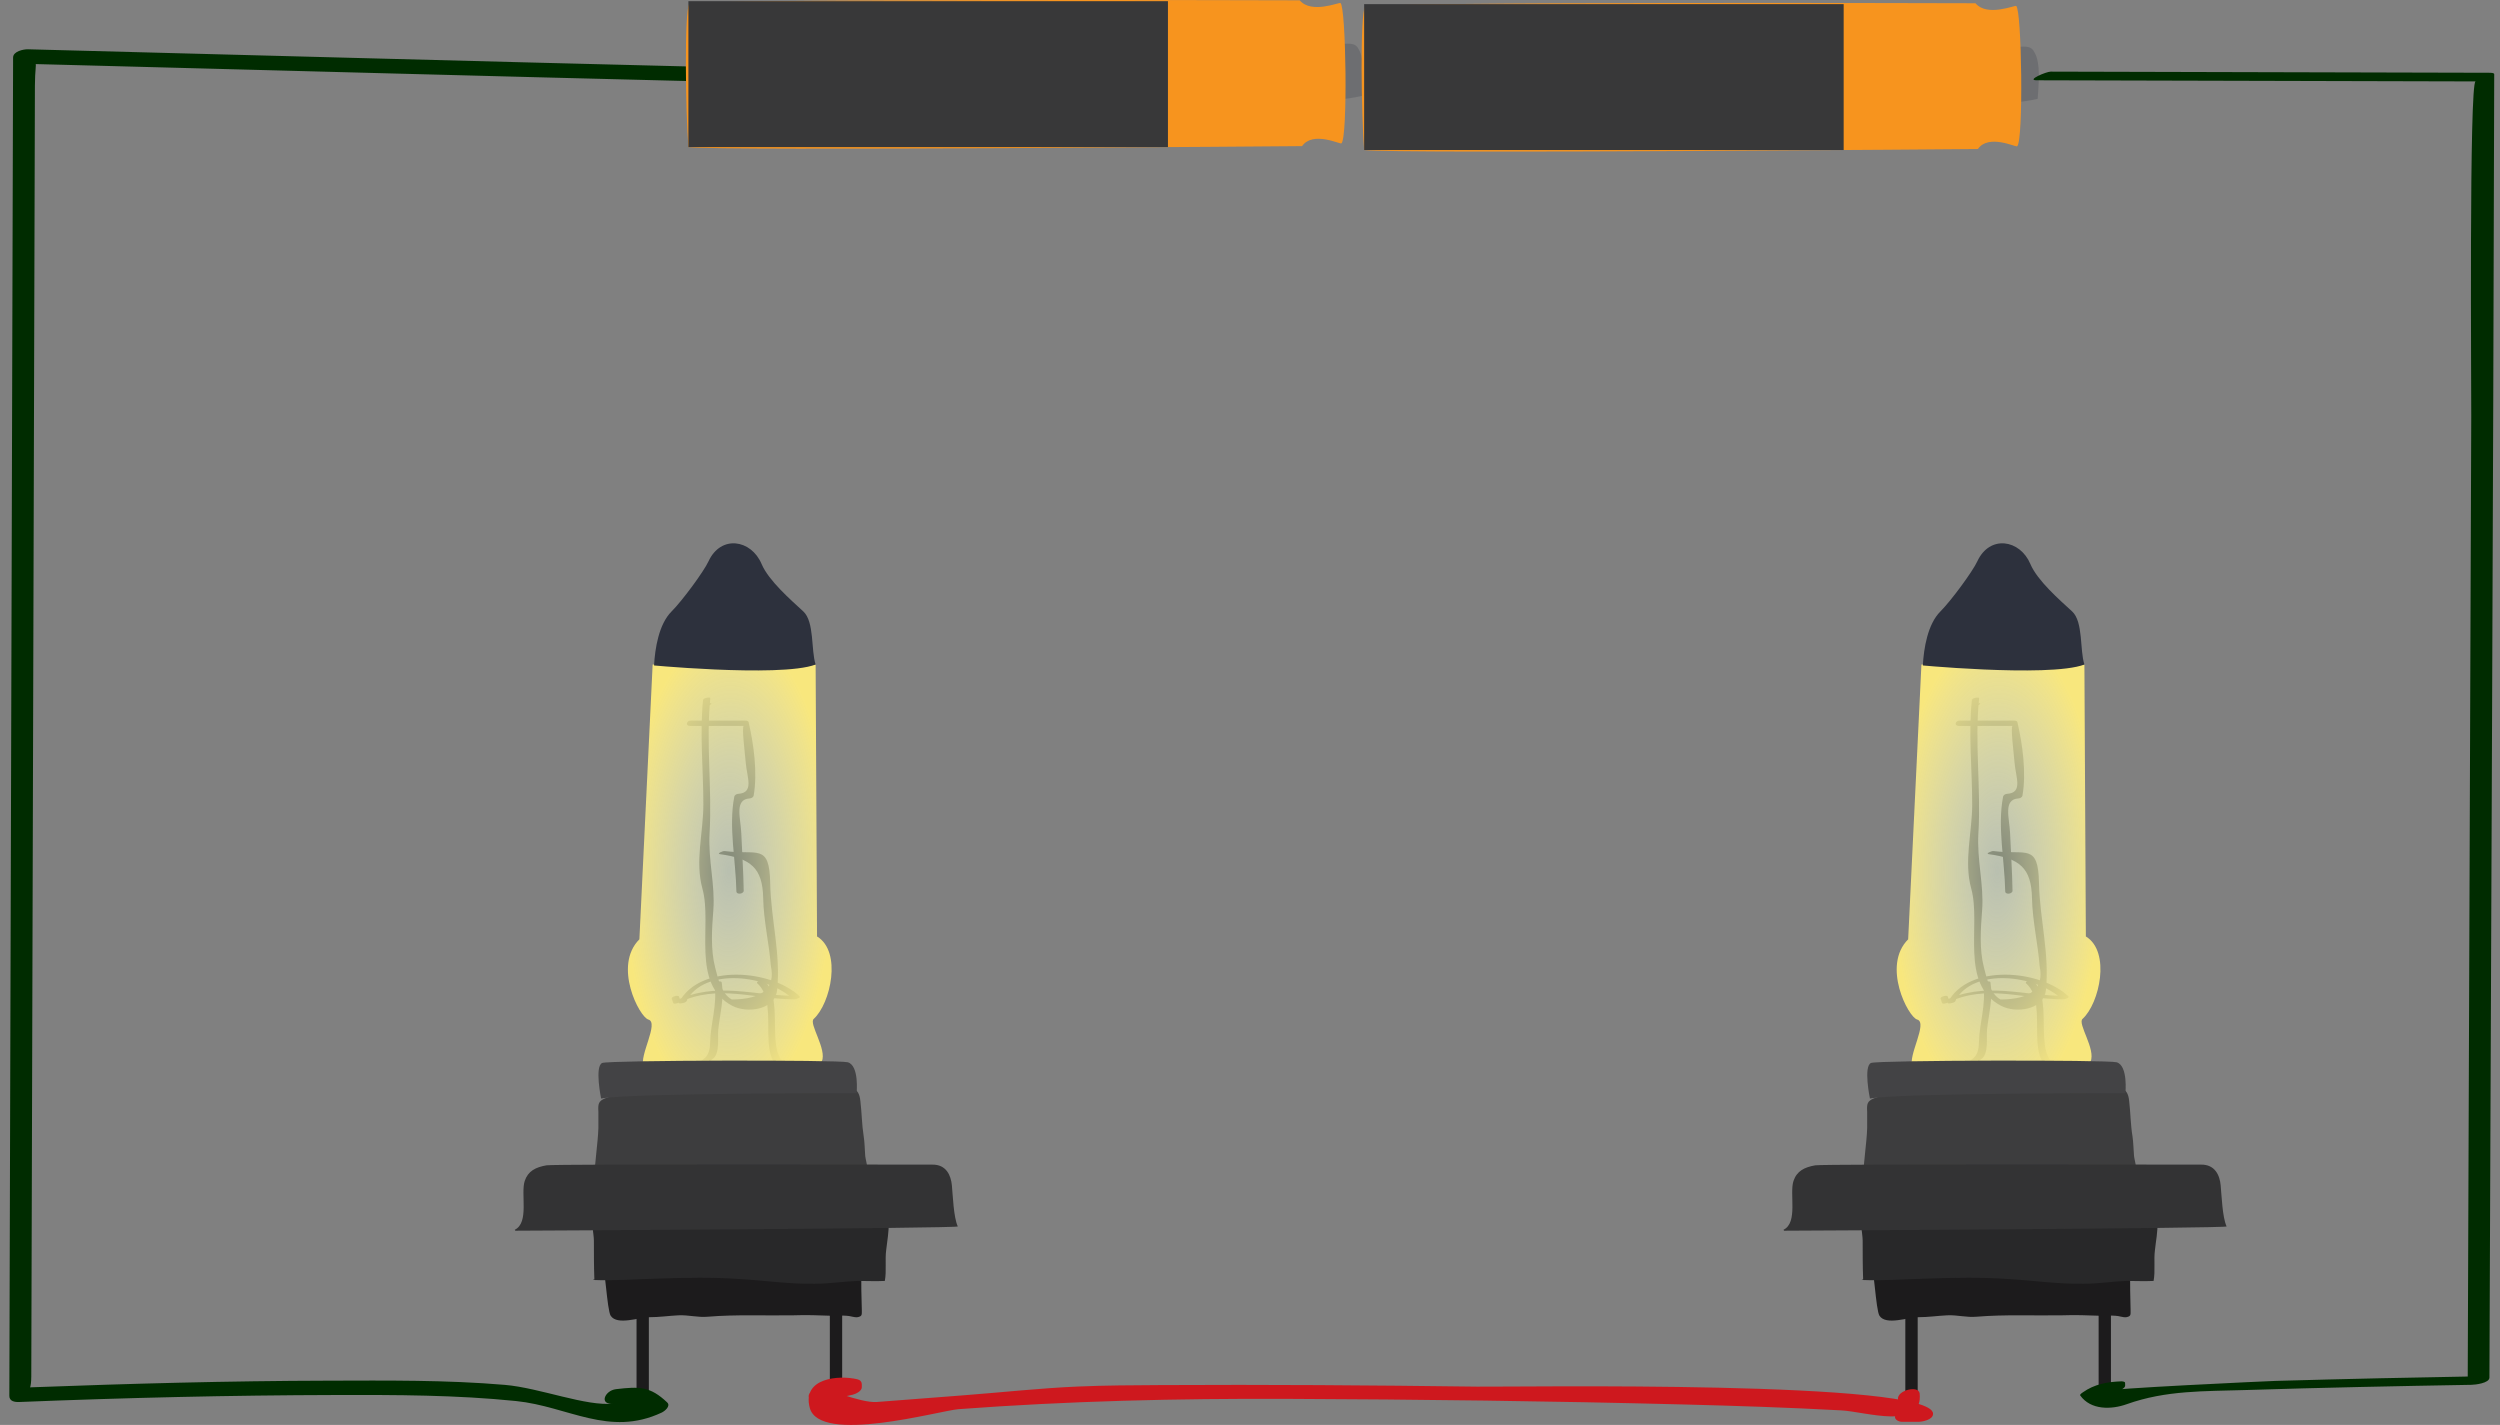<?xml version="1.0" encoding="utf-8"?>
<!-- Generator: Adobe Illustrator 16.0.0, SVG Export Plug-In . SVG Version: 6.00 Build 0)  -->
<!DOCTYPE svg PUBLIC "-//W3C//DTD SVG 1.1//EN" "http://www.w3.org/Graphics/SVG/1.1/DTD/svg11.dtd">
<svg version="1.1" id="Layer_1" xmlns="http://www.w3.org/2000/svg" xmlns:xlink="http://www.w3.org/1999/xlink" x="0px" y="0px"
	 width="166.714px" height="95.022px" viewBox="0 0 166.714 95.022" enable-background="new 0 0 166.714 95.022"
	 xml:space="preserve">
<rect x="0" y="0" width="166.714" height="95.022" fill="#808080" stroke="none"/>
<g>
	<g>
		<rect x="42.448" y="87.221" fill="#1C1B1C" width="0.821" height="6.214"/>
		<rect x="55.339" y="87.221" fill="#1C1B1C" width="0.821" height="6.214"/>
		<g>
			<path fill="#1C1B1C" d="M40.125,84.266c0.22-0.031,0.348,3.096,0.6,3.477c0.443,0.664,1.896,0.095,2.591,0.095
				c0.664,0,1.295-0.095,1.927-0.126c0.664-0.032,1.296,0.156,1.959,0.094c1.897-0.157,3.824-0.062,5.718-0.094
				c0.854-0.032,1.675,0,2.529,0.031c0.347,0,0.694-0.031,1.01,0c0.222,0,0.506,0.125,0.727,0.095
				c0.316-0.064,0.285-0.158,0.285-0.476c0-0.443-0.032-0.884-0.032-1.325c0-0.697,0-1.423-0.126-2.118
				c0.222,1.392-3.191,0.411-3.728,0.286c-0.98-0.159-1.959,0.125-2.939,0.219c-1.073,0.127-2.148,0.284-3.224,0.349
				c-1.231,0.062-2.434,0.316-3.664,0.221c-1.138-0.064-2.213-0.064-3.319-0.254c0-0.157-0.03-0.347-0.157-0.474
				c-0.032,0.034-0.032,0.095-0.032,0.127"/>
		</g>
		<g>
			<path fill="#282829" d="M39.572,81.059c-0.189,0.381,0.032,1.2,0.032,1.676c0,0.853,0,1.739,0.032,2.589
				c-0.032,0-0.063,0-0.094,0.032c1.454,0.063,2.937-0.062,4.392-0.093c1.799-0.062,3.603-0.097,5.403,0.031
				c1.642,0.093,3.316,0.345,4.991,0.315c0.98,0,1.926-0.158,2.874-0.189c0.602,0,1.203,0.031,1.803,0
				c0.125-0.663,0-1.389,0.094-2.086c0.063-0.599,0.189-1.199,0.158-1.802c-0.82,0.224-1.421,0.127-2.274-0.092
				c-0.886-0.222-1.738-0.222-2.654-0.159c-1.928,0.127-3.855,0.159-5.782,0.223c-1.833,0.061-3.633-0.128-5.466-0.191
				c-0.823-0.031-1.612,0-2.401,0.033c-0.159,0-1.012,0-0.885-0.097"/>
		</g>
		<g>
			<g>
				<path d="M47.061,47.094c0.102,0,0.551-0.197,0.313-0.197C47.273,46.897,46.824,47.094,47.061,47.094L47.061,47.094z"/>
			</g>
		</g>
		<g>
			<g>
				<path d="M46.883,46.683c-0.229,2.304,0.021,4.642,0.021,6.954c0,1.889-0.568,3.796-0.062,5.625
					c0.676,2.445-0.805,6.362,2.007,7.819c0.975,0.505,2.83,0.27,2.972-1.046c0.258-2.405-0.416-4.742-0.46-7.138
					c-0.05-2.707-0.856-1.85-3.039-2.145c-0.111-0.015-0.559,0.175-0.311,0.209c2.046,0.275,2.845,0.91,2.883,2.929
					c0.028,1.504,0.396,3.034,0.514,4.537c0.31,1.469-0.559,2.21-2.605,2.226c-0.704-0.365-0.936-1.447-1.112-2.13
					c-0.316-1.22-0.217-2.585-0.123-3.827c0.129-1.695-0.354-3.336-0.25-5.137c0.173-2.998-0.249-6.022,0.048-9.006
					C47.374,46.476,46.898,46.53,46.883,46.683L46.883,46.683z"/>
			</g>
		</g>
		<g>
			<g>
				<path d="M49.595,59.398c-0.02-1.281-0.11-2.561-0.162-3.84c-0.041-1.004-0.48-2.253,0.56-2.315
					c0.112-0.006,0.245-0.076,0.266-0.195c0.264-1.508,0.007-3.401-0.334-4.882c-0.022-0.097-0.14-0.112-0.22-0.112
					c-1.216,0-2.433,0-3.649,0c-0.276,0-0.371,0.354-0.043,0.354c1.196,0,2.392,0,3.588,0c-0.156,0,0.088,1.924,0.129,2.446
					c0.076,0.962,0.583,2.019-0.498,2.083c-0.114,0.007-0.243,0.076-0.266,0.195c-0.39,1.999,0.108,4.277,0.14,6.303
					C49.11,59.689,49.599,59.615,49.595,59.398L49.595,59.398z"/>
			</g>
		</g>
		<g>
			<g>
				<path d="M45.369,66.659c0,0.035,0,0.069,0,0.104c0.127,0.003,0.255,0.006,0.382,0.009c1.224-2.321,5.462-1.733,7.119-0.159
					c0.109-0.066,0.218-0.133,0.327-0.199c-2.954,0.011-5.403-1.012-8.207,0.35c0.128-0.006,0.256-0.012,0.385-0.018
					c-0.032-0.095-0.063-0.189-0.095-0.284c-0.045-0.135-0.524,0.006-0.483,0.13c0.032,0.095,0.063,0.189,0.095,0.284
					c0.04,0.119,0.32,0.013,0.385-0.018c2.604-1.265,5.026-0.209,7.72-0.219c0.05,0,0.436-0.095,0.327-0.199
					c-1.865-1.772-6.667-2.215-8.049,0.409c-0.069,0.13,0.351,0.024,0.382,0.009c0.143-0.072,0.144-0.106,0.192-0.273
					C45.885,66.454,45.408,66.522,45.369,66.659L45.369,66.659z"/>
			</g>
		</g>
		<g>
			<g>
				<path d="M47.64,65.643c0.217,1.323-0.259,2.569-0.284,3.885c-0.016,0.859-0.317,1.12-1.083,1.458
					c-0.306,0.134-0.941,0.568-1.273,0.533c-0.139-0.014-0.566,0.219-0.3,0.247c0.44,0.046,0.879-0.218,1.267-0.39
					c0.532-0.235,1.148-0.409,1.598-0.79c0.451-0.382,0.28-1.439,0.331-1.915c0.116-1.075,0.406-2.072,0.229-3.158
					C48.098,65.364,47.613,65.477,47.64,65.643L47.64,65.643z"/>
			</g>
		</g>
		<g>
			<g>
				<path d="M50.501,65.576c1.692,1.504-0.539,5.662,2.446,6.006c0.148,0.018,0.568-0.227,0.297-0.258
					c-2.712-0.313-0.678-4.5-2.294-5.936C50.825,65.277,50.374,65.462,50.501,65.576L50.501,65.576z"/>
			</g>
		</g>
		<g>
			
				<radialGradient id="SVGID_1_" cx="48.666" cy="58.062" r="16.134" gradientTransform="matrix(0.011 -1 0.434 0.005 22.884 106.437)" gradientUnits="userSpaceOnUse">
				<stop  offset="0.006" style="stop-color:#E5F1D4;stop-opacity:0.564"/>
				<stop  offset="0.177" style="stop-color:#E8EFCB;stop-opacity:0.639"/>
				<stop  offset="0.485" style="stop-color:#EDECB1;stop-opacity:0.774"/>
				<stop  offset="0.894" style="stop-color:#F6E889;stop-opacity:0.954"/>
				<stop  offset="1" style="stop-color:#F8E77D"/>
			</radialGradient>
			<path fill="url(#SVGID_1_)" d="M42.638,62.638l0.884-18.324h10.869l0.094,18.134c1.674,1.013,0.91,4.471-0.222,5.499
				c-0.347,0.315,0.9,2.02,0.539,2.843c-1.867,0.598-11.162,1.783-11.88,0.316c-0.327-0.668,1.051-2.912,0.315-3.117
				C42.638,67.82,40.868,64.407,42.638,62.638z"/>
		</g>
		<g>
			<path fill="#2D313D" d="M43.616,44.376c0.063-1.138,0.316-2.75,1.169-3.602c0.695-0.694,2.148-2.655,2.466-3.35
				c0.821-1.769,2.843-1.455,3.538,0.191c0.476,1.119,1.959,2.398,2.78,3.159c0.75,0.692,0.505,2.59,0.822,3.54
				C52.02,45.225,42.376,44.262,43.616,44.376"/>
		</g>
		<g>
			<path fill="#3D3D3E" d="M39.652,78.398c0-0.858,0.222-2.163,0.252-3.173c0-0.375,0-0.708,0-1.083
				c-0.031-0.523,0-0.709,0.441-0.896c0.697-0.3,1.519-0.188,2.244-0.263c1.675-0.149,3.287-0.561,4.961-0.487
				c0.979,0.039,1.959-0.074,2.938-0.112c0.885-0.035,1.77,0.112,2.654,0.112c0.947,0,1.897,0.039,2.844,0.039
				c0.727,0,1.294-0.113,1.39,0.897c0.095,0.784,0.095,1.566,0.221,2.351c0.064,0.413,0.064,0.787,0.094,1.194
				c0,0.301,0.222,0.9,0.126,1.16c-0.156,0.521-2.116,0.224-2.622,0.224c-0.916,0-1.8,0.073-2.717,0.185
				c-0.884,0.112-1.769,0.412-2.654,0.526c-0.948,0.11-1.896,0.147-2.811,0.299c-1.138,0.186-2.464,0.074-3.603-0.112
				c-1.2-0.227-2.654,0.112-3.728-0.377v0.039l0,0c0,0,0,0.038-0.031,0.038c-0.031-0.186-0.064-0.561,0.031-0.673"/>
		</g>
		<g>
			<path fill="#333334" d="M34.329,82.007c0.979-0.476,0.379-2.4,0.663-3.255c0.221-0.663,0.727-0.915,1.453-1.042
				c0.6-0.097,25.4-0.041,25.704-0.047c0.971-0.023,1.264,0.742,1.327,1.374c0.063,0.631,0.111,2.148,0.396,2.749
				c0.063,0.127-28.752,0.285-29.51,0.285"/>
		</g>
		<g>
			<path fill="#434345" d="M40.085,73.257c0,0-0.442-2.142,0.071-2.372c0.428-0.188,15.767-0.213,16.375-0.048
				c0.782,0.216,0.592,2.063,0.592,2.063S42.17,72.876,40.085,73.257"/>
		</g>
	</g>
	<g>
		<g>
			<path fill="#002C00" d="M40.918,93.596c-1.803,0.216-4.917-1.044-7.242-1.244c-3.91-0.334-7.864-0.291-11.784-0.281
				c-6.617,0.016-13.235,0.196-19.847,0.444c-0.542,0.021,0.036,0.792,0.041-0.721c0.005-1.758,0.01-3.516,0.015-5.274
				c0.018-6.27,0.035-12.54,0.053-18.81c0.044-15.786,0.088-31.571,0.133-47.357C2.3,15.474,2.314,10.595,2.328,5.716
				C2.333,3.65,2.746,4.283,1.371,4.247C3.105,4.292,4.84,4.338,6.574,4.383c13.093,0.342,26.186,0.7,39.28,1.021
				c0.637,0.016,1.509-0.936,0.526-0.96C31.542,4.081,16.704,3.674,1.866,3.287C1.573,3.279,0.874,3.42,0.873,3.836
				c-0.083,29.75-0.167,59.5-0.25,89.25c-0.001,0.359,0.359,0.42,0.652,0.408c7.038-0.282,14.083-0.45,21.126-0.467
				c4.002-0.01,8.036-0.006,12.021,0.403c3.471,0.357,6.189,2.42,9.706,0.768c0.191-0.09,0.624-0.431,0.36-0.68
				c-1.126-1.063-1.831-1.069-3.415-0.88C40.311,92.731,39.924,93.714,40.918,93.596L40.918,93.596z"/>
		</g>
	</g>
	<g>
		<rect x="127.058" y="87.221" fill="#1C1B1C" width="0.824" height="6.214"/>
		<rect x="139.948" y="87.221" fill="#1C1B1C" width="0.821" height="6.214"/>
		<g>
			<path fill="#1C1B1C" d="M124.735,84.266c0.224-0.031,0.348,3.096,0.6,3.477c0.441,0.664,1.896,0.095,2.591,0.095
				c0.665,0,1.294-0.095,1.927-0.126c0.665-0.032,1.294,0.156,1.959,0.094c1.897-0.157,3.822-0.062,5.721-0.094
				c0.852-0.032,1.675,0,2.527,0.031c0.346,0,0.697-0.031,1.011,0c0.221,0,0.505,0.125,0.725,0.095
				c0.318-0.064,0.284-0.158,0.284-0.476c0-0.443-0.028-0.884-0.028-1.325c0-0.697,0-1.423-0.127-2.118
				c0.22,1.392-3.189,0.411-3.729,0.286c-0.98-0.159-1.959,0.125-2.938,0.219c-1.073,0.127-2.15,0.284-3.226,0.349
				c-1.23,0.062-2.433,0.316-3.663,0.221c-1.138-0.064-2.213-0.064-3.32-0.254c0-0.157-0.03-0.347-0.157-0.474
				c-0.03,0.034-0.03,0.095-0.03,0.127"/>
		</g>
		<g>
			<path fill="#282829" d="M124.185,81.059c-0.189,0.381,0.028,1.2,0.028,1.676c0,0.853,0,1.739,0.032,2.589
				c-0.032,0-0.061,0-0.095,0.032c1.454,0.063,2.938-0.062,4.394-0.093c1.8-0.062,3.6-0.097,5.402,0.031
				c1.641,0.093,3.321,0.345,4.994,0.315c0.98,0,1.927-0.158,2.873-0.189c0.602,0,1.202,0.031,1.8,0
				c0.126-0.663,0-1.389,0.094-2.086c0.062-0.599,0.191-1.199,0.162-1.802c-0.824,0.224-1.422,0.127-2.277-0.092
				c-0.884-0.222-1.738-0.222-2.652-0.159c-1.929,0.127-3.858,0.159-5.783,0.223c-1.832,0.061-3.634-0.128-5.467-0.191
				c-0.823-0.031-1.61,0-2.402,0.033c-0.159,0-1.013,0-0.884-0.097"/>
		</g>
		<g>
			<g>
				<path d="M131.673,47.094c0.102,0,0.551-0.197,0.313-0.197C131.885,46.897,131.436,47.094,131.673,47.094L131.673,47.094z"/>
			</g>
		</g>
		<g>
			<g>
				<path d="M131.496,46.683c-0.24,2.301,0.021,4.643,0.021,6.954c0,1.889-0.57,3.795-0.063,5.625
					c0.677,2.445-0.806,6.361,2.006,7.819c0.975,0.506,2.829,0.27,2.97-1.046c0.258-2.404-0.411-4.743-0.458-7.138
					c-0.053-2.707-0.854-1.851-3.04-2.145c-0.111-0.015-0.559,0.175-0.311,0.209c2.045,0.275,2.845,0.91,2.884,2.929
					c0.029,1.504,0.394,3.033,0.511,4.537c0.309,1.468-0.559,2.21-2.604,2.226c-0.703-0.365-0.934-1.447-1.111-2.13
					c-0.316-1.22-0.217-2.584-0.122-3.827c0.129-1.697-0.359-3.334-0.249-5.137c0.183-2.997-0.262-6.024,0.049-9.006
					C131.987,46.477,131.512,46.529,131.496,46.683L131.496,46.683z"/>
			</g>
		</g>
		<g>
			<g>
				<path d="M134.206,59.398c-0.02-1.281-0.11-2.561-0.163-3.84c-0.041-1.007-0.482-2.253,0.561-2.315
					c0.112-0.006,0.246-0.076,0.266-0.195c0.262-1.509,0.009-3.401-0.336-4.882c-0.023-0.097-0.14-0.112-0.22-0.112
					c-1.217,0-2.433,0-3.649,0c-0.276,0-0.371,0.354-0.043,0.354c1.196,0,2.392,0,3.588,0c-0.153,0,0.091,1.924,0.132,2.446
					c0.075,0.965,0.583,2.019-0.5,2.083c-0.113,0.007-0.243,0.076-0.266,0.195c-0.387,2,0.11,4.276,0.142,6.303
					C133.72,59.689,134.209,59.615,134.206,59.398L134.206,59.398z"/>
			</g>
		</g>
		<g>
			<g>
				<path d="M129.978,66.659c0,0.035,0.001,0.069,0.002,0.104c0.127,0.003,0.255,0.006,0.382,0.009
					c1.222-2.323,5.461-1.732,7.117-0.159c0.109-0.066,0.218-0.133,0.327-0.199c-2.953,0.011-5.402-1.013-8.205,0.35
					c0.128-0.006,0.256-0.012,0.385-0.018c-0.032-0.095-0.064-0.189-0.097-0.284c-0.046-0.135-0.525,0.007-0.483,0.13
					c0.032,0.095,0.064,0.189,0.097,0.284c0.041,0.119,0.32,0.013,0.385-0.018c2.604-1.265,5.024-0.209,7.718-0.219
					c0.05,0,0.436-0.095,0.327-0.199c-1.864-1.771-6.667-2.216-8.048,0.409c-0.068,0.13,0.351,0.025,0.382,0.009
					c0.143-0.073,0.143-0.106,0.19-0.273C130.493,66.454,130.017,66.522,129.978,66.659L129.978,66.659z"/>
			</g>
		</g>
		<g>
			<g>
				<path d="M132.25,65.643c0.215,1.323-0.258,2.569-0.284,3.885c-0.016,0.858-0.318,1.12-1.083,1.458
					c-0.306,0.135-0.943,0.567-1.275,0.533c-0.139-0.014-0.566,0.219-0.3,0.247c0.441,0.046,0.879-0.218,1.268-0.39
					c0.533-0.235,1.149-0.409,1.599-0.79c0.451-0.382,0.28-1.439,0.331-1.915c0.115-1.075,0.404-2.072,0.228-3.158
					C132.709,65.364,132.224,65.477,132.25,65.643L132.25,65.643z"/>
			</g>
		</g>
		<g>
			<g>
				<path d="M135.113,65.576c1.691,1.503-0.54,5.662,2.444,6.006c0.148,0.018,0.568-0.227,0.297-0.258
					c-2.71-0.313-0.677-4.5-2.292-5.936C135.436,65.277,134.985,65.462,135.113,65.576L135.113,65.576z"/>
			</g>
		</g>
		<g>
			
				<radialGradient id="SVGID_2_" cx="133.276" cy="58.062" r="16.134" gradientTransform="matrix(0.011 -1 0.434 0.005 106.53 191.042)" gradientUnits="userSpaceOnUse">
				<stop  offset="0.006" style="stop-color:#E5F1D4;stop-opacity:0.564"/>
				<stop  offset="0.177" style="stop-color:#E8EFCB;stop-opacity:0.639"/>
				<stop  offset="0.485" style="stop-color:#EDECB1;stop-opacity:0.774"/>
				<stop  offset="0.894" style="stop-color:#F6E889;stop-opacity:0.954"/>
				<stop  offset="1" style="stop-color:#F8E77D"/>
			</radialGradient>
			<path fill="url(#SVGID_2_)" d="M127.247,62.638l0.884-18.324H139l0.097,18.134c1.673,1.013,0.912,4.471-0.222,5.499
				c-0.351,0.315,0.899,2.02,0.536,2.843c-1.865,0.598-11.164,1.783-11.877,0.316c-0.329-0.668,1.051-2.912,0.314-3.117
				C127.247,67.82,125.479,64.407,127.247,62.638z"/>
		</g>
		<g>
			<path fill="#2D313D" d="M128.226,44.376c0.062-1.138,0.318-2.75,1.172-3.602c0.695-0.694,2.146-2.655,2.465-3.35
				c0.821-1.769,2.843-1.455,3.535,0.191c0.476,1.119,1.959,2.398,2.783,3.159c0.751,0.692,0.503,2.59,0.819,3.54
				C136.632,45.225,126.985,44.262,128.226,44.376"/>
		</g>
		<g>
			<path fill="#3D3D3E" d="M124.26,78.398c0-0.858,0.224-2.163,0.253-3.173c0-0.375,0-0.708,0-1.083
				c-0.03-0.523,0-0.709,0.445-0.896c0.692-0.3,1.514-0.188,2.241-0.263c1.675-0.149,3.286-0.561,4.959-0.487
				c0.981,0.039,1.961-0.074,2.94-0.112c0.884-0.035,1.768,0.112,2.656,0.112c0.949,0,1.897,0.039,2.843,0.039
				c0.725,0,1.297-0.113,1.389,0.897c0.092,0.784,0.092,1.566,0.222,2.351c0.06,0.413,0.06,0.787,0.094,1.194
				c0,0.301,0.224,0.9,0.127,1.16c-0.161,0.521-2.116,0.224-2.624,0.224c-0.914,0-1.8,0.073-2.718,0.185
				c-0.884,0.112-1.768,0.412-2.654,0.526c-0.946,0.11-1.895,0.147-2.811,0.299c-1.138,0.186-2.465,0.074-3.602-0.112
				c-1.2-0.227-2.654,0.112-3.729-0.377v0.039l0,0c0,0,0,0.038-0.032,0.038c-0.03-0.186-0.062-0.561,0.032-0.673"/>
		</g>
		<g>
			<path fill="#333334" d="M118.935,82.007c0.981-0.476,0.381-2.4,0.665-3.255c0.224-0.663,0.727-0.915,1.452-1.042
				c0.604-0.097,25.402-0.041,25.708-0.047c0.968-0.023,1.267,0.742,1.325,1.374c0.064,0.631,0.112,2.148,0.398,2.749
				c0.062,0.127-28.755,0.285-29.514,0.285"/>
		</g>
		<g>
			<path fill="#434345" d="M124.697,73.257c0,0-0.443-2.142,0.071-2.372c0.426-0.188,15.766-0.213,16.376-0.048
				c0.78,0.216,0.589,2.063,0.589,2.063S126.783,72.876,124.697,73.257"/>
		</g>
	</g>
	<g>
		<g>
			<path fill="#CE181E" d="M54.514,93.399c1.009-0.104,1.347-0.165,2.34-0.389c0.197-0.044,0.616-0.239,0.616-0.496
				c0-0.059,0-0.119,0-0.178c0-0.193-0.104-0.312-0.296-0.358c-1.213-0.291-3.713-0.107-3.173,1.909
				c0.658,2.456,8.671,0.178,9.926,0.084c7.345-0.547,14.551-0.716,21.916-0.687c8.803,0.035,17.608,0.148,26.409,0.373
				c3.513,0.09,7.026,0.204,10.535,0.395c1.629,0.088,5.477,1.363,5.226-1.128c-0.057-0.561-1.511-0.227-1.449,0.389
				c-0.062,0.372-0.125,0.745-0.187,1.117c-0.069,0.251,0.272,0.385,0.46,0.385c0.358,0,0.715,0,1.073,0
				c0.279,0,0.997-0.129,0.997-0.536c0-2.259-27.963-1.777-30.412-1.81c-7.043-0.093-14.088-0.143-21.132-0.104
				c-1.821,0.01-3.645,0.018-5.465,0.096c-2.601,0.11-5.207,0.405-7.803,0.598c-1.875,0.139-3.749,0.283-5.622,0.433
				c-1.088,0.087-3.653-1.019-3.791-1.004C53.931,92.563,53.517,93.501,54.514,93.399L54.514,93.399z"/>
		</g>
	</g>
	<g>
		<g>
			<path fill="#6D6E71" d="M89.325,2.933c0.514,0,1.032-0.142,1.265,0.326c0.468,0.75,0.282,2.292,0.232,3.134
				c-0.606,0.142-1.215,0.236-1.823,0.236l0,0c0.279-0.61-0.28-3.041,0.141-3.278"/>
		</g>
		<g>
			<path fill="#F7941E" d="M89.389,0.204c-0.065-0.074-1.935,0.749-2.715-0.182c0,0-40.385-0.129-40.704,0.244
				c-0.348,0.406-0.251,7.298-0.063,9.544c2.128,0.267,40.922-0.066,40.922-0.066c0.719-1.024,2.526-0.116,2.622-0.183
				C89.889,9.25,89.763,0.389,89.389,0.204"/>
		</g>
		<rect x="45.907" y="0.079" fill="#383839" width="31.978" height="9.73"/>
	</g>
	<g>
		<g>
			<path fill="#6D6E71" d="M134.389,3.128c0.514,0,1.028-0.14,1.262,0.328c0.469,0.748,0.282,2.292,0.234,3.134
				c-0.608,0.14-1.215,0.235-1.828,0.235l0,0c0.284-0.609-0.279-3.041,0.144-3.276"/>
		</g>
		<g>
			<path fill="#F7941E" d="M134.449,0.399c-0.064-0.074-1.933,0.75-2.712-0.182c0,0-40.386-0.128-40.705,0.246
				c-0.348,0.404-0.251,7.297-0.063,9.542c2.129,0.268,40.925-0.067,40.925-0.067c0.718-1.023,2.522-0.115,2.619-0.181
				C134.95,9.445,134.823,0.586,134.449,0.399"/>
		</g>
		<rect x="90.969" y="0.276" fill="#383839" width="31.977" height="9.729"/>
	</g>
	<g>
		<g>
			<path fill="#002C00" d="M141.718,92.387c-0.002-0.059-0.005-0.118-0.007-0.176c-0.003-0.087-0.21-0.096-0.252-0.095
				c-0.941,0.034-1.786,0.185-2.566,0.735c-0.025,0.018-0.223,0.137-0.171,0.208c0.7,0.976,2.058,0.953,3.1,0.581
				c2.628-0.938,5.18-0.857,7.991-0.946c4.999-0.158,10-0.259,15-0.346c0.248-0.004,1.194-0.11,1.196-0.483
				c0.106-28.972,0.251-57.945,0.319-86.918c0-0.087-0.214-0.094-0.253-0.094c-9.774-0.025-19.549-0.051-29.324-0.076
				c-0.295-0.001-1.648,0.576-0.943,0.577c9.76,0.025,19.52,0.051,29.279,0.076c-0.439-0.001-0.283,20.694-0.29,22.31
				c-0.078,21.504-0.158,43.009-0.237,64.514c0.398-0.161,0.798-0.322,1.196-0.483c-4.672,0.081-9.344,0.184-14.015,0.316
				c-0.489,0.014-11.479,0.518-11.472,0.688C140.278,93.012,141.733,92.781,141.718,92.387L141.718,92.387z"/>
		</g>
	</g>
</g>
</svg>
